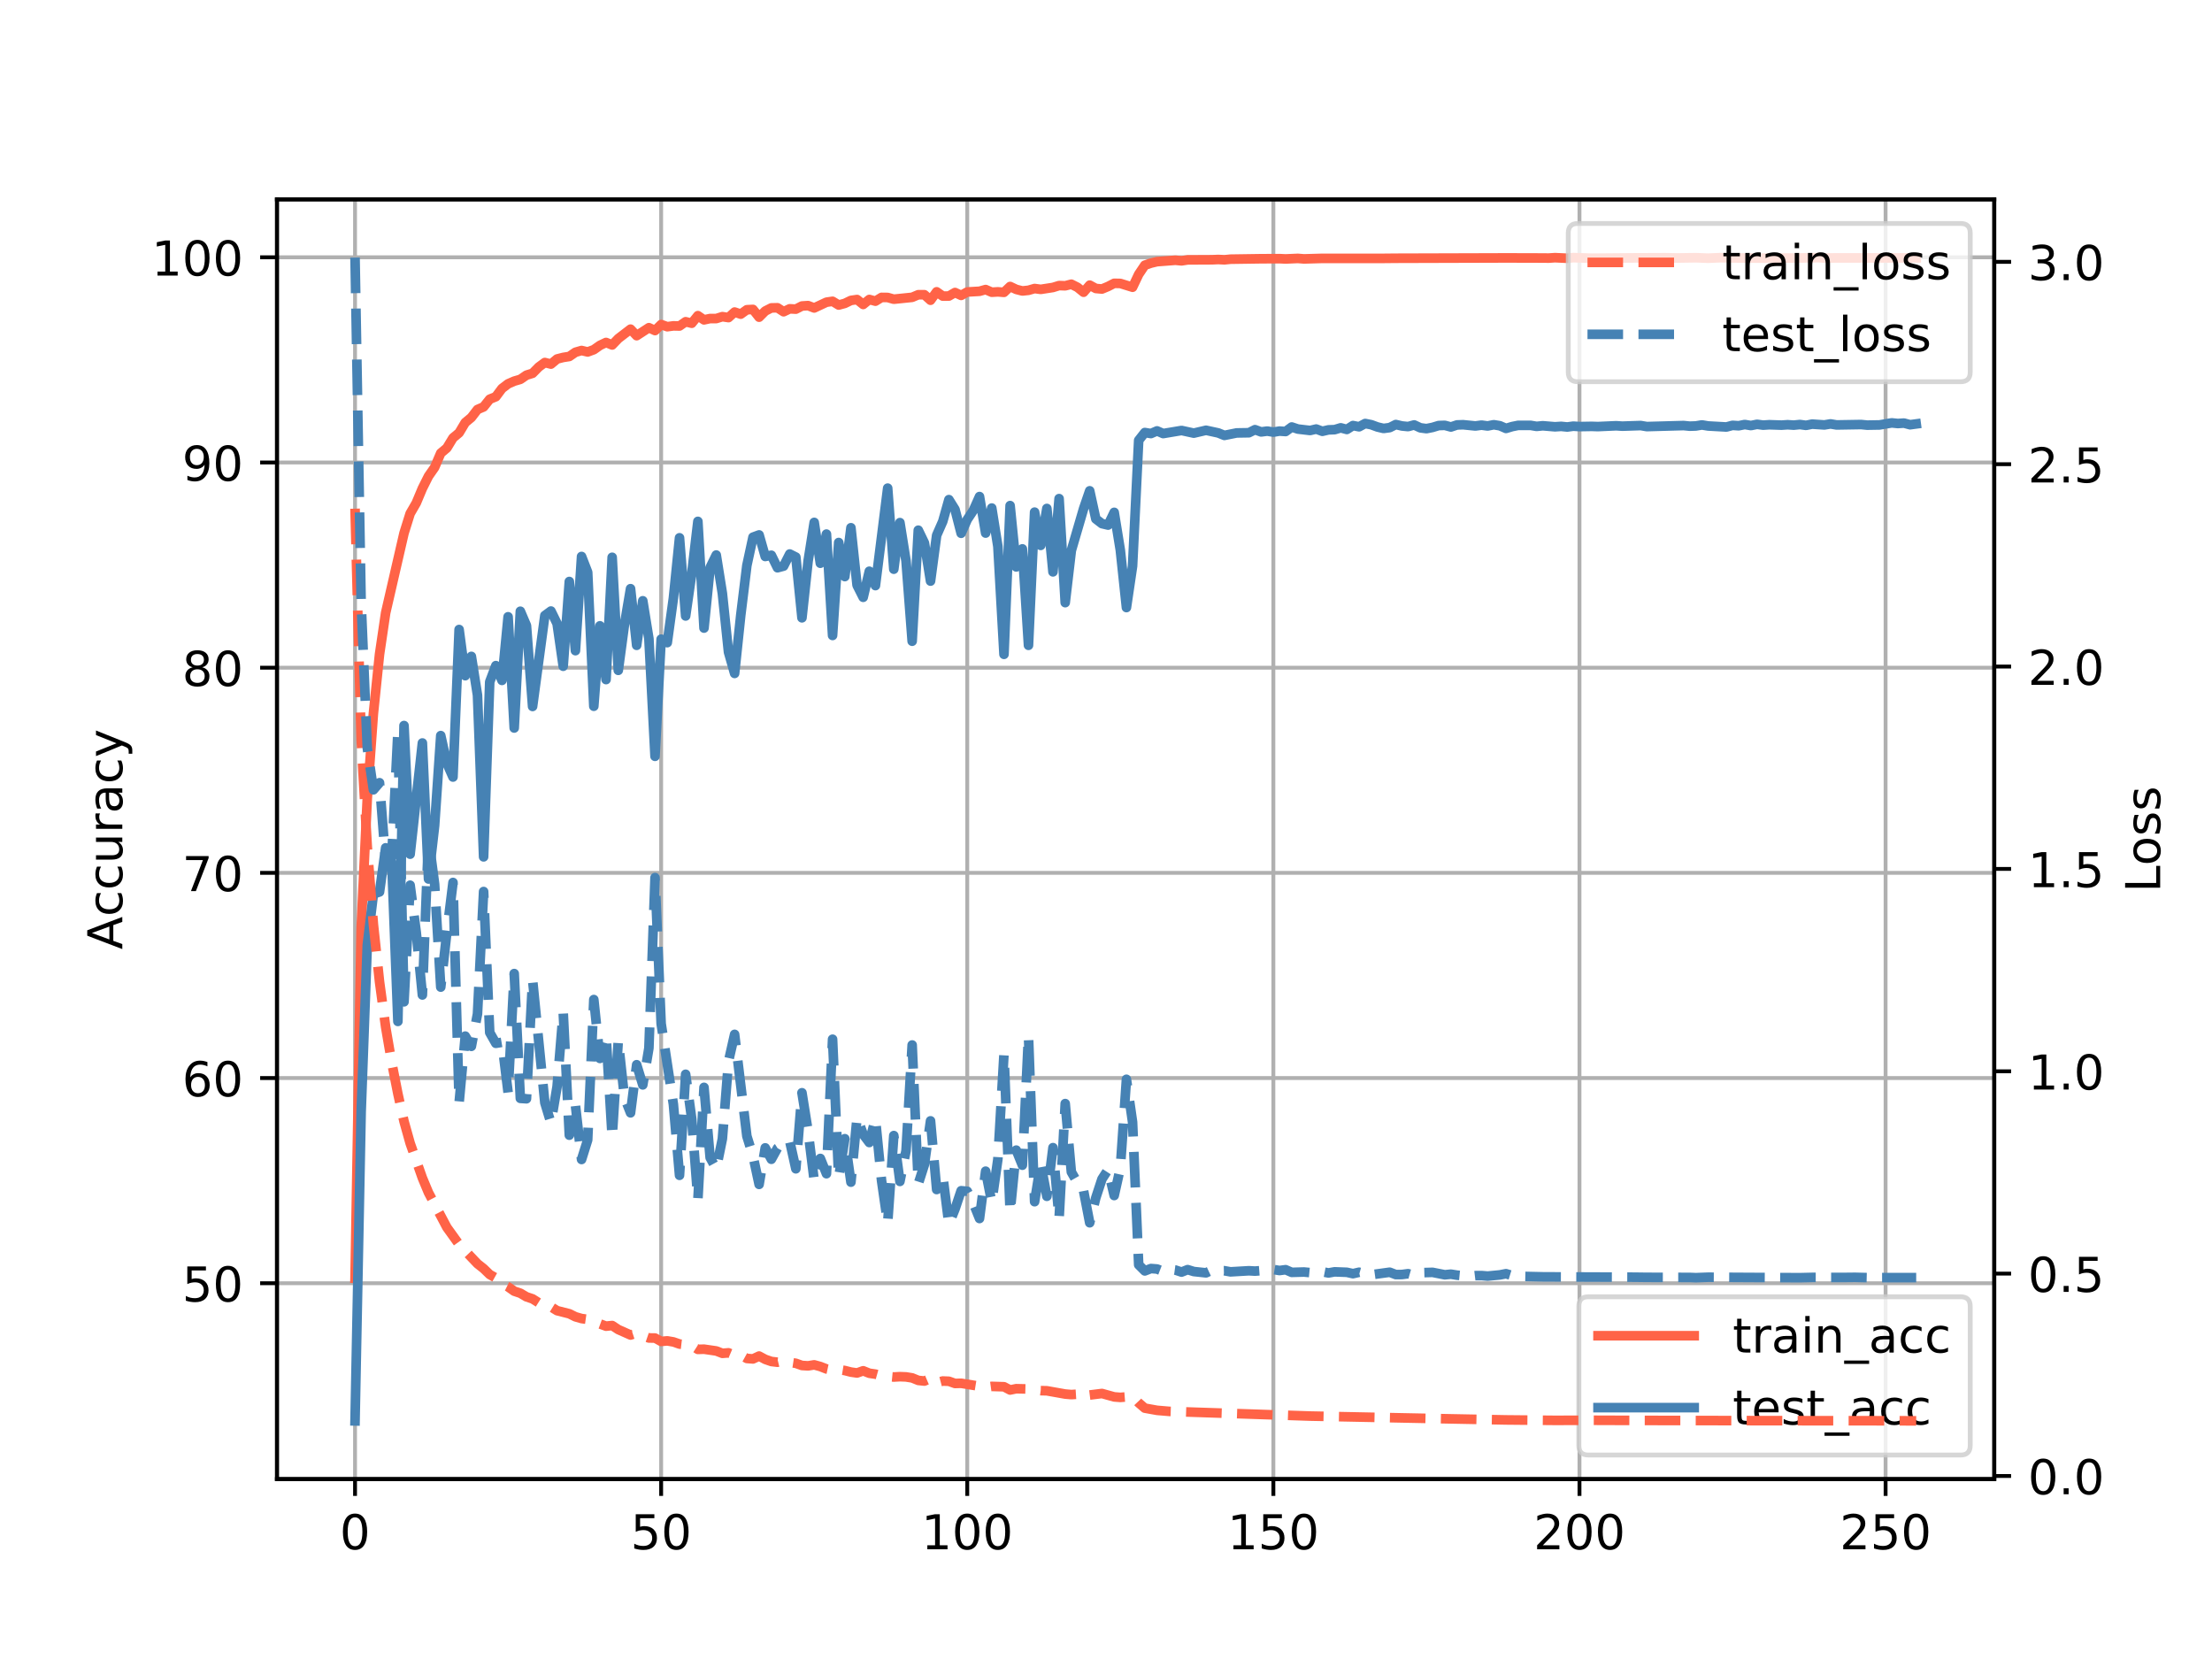 <?xml version="1.0" encoding="utf-8" standalone="no"?>
<!DOCTYPE svg PUBLIC "-//W3C//DTD SVG 1.1//EN"
  "http://www.w3.org/Graphics/SVG/1.1/DTD/svg11.dtd">
<!-- Created with matplotlib (http://matplotlib.org/) -->
<svg height="345pt" version="1.1" viewBox="0 0 460 345" width="460pt" xmlns="http://www.w3.org/2000/svg" xmlns:xlink="http://www.w3.org/1999/xlink">
 <defs>
  <style type="text/css">
*{stroke-linecap:butt;stroke-linejoin:round;}
  </style>
 </defs>
 <g id="figure_1">
  <g id="patch_1">
   <path d="M 0 345.6 
L 460.8 345.6 
L 460.8 0 
L 0 0 
z
" style="fill:#ffffff;"/>
  </g>
  <g id="axes_1">
   <g id="patch_2">
    <path d="M 57.6 307.584 
L 414.72 307.584 
L 414.72 41.472 
L 57.6 41.472 
z
" style="fill:#ffffff;"/>
   </g>
   <g id="matplotlib.axis_1">
    <g id="xtick_1">
     <g id="line2d_1">
      <path clip-path="url(#p28c6ca569f)" d="M 73.833 307.584 
L 73.833 41.472 
" style="fill:none;stroke:#b0b0b0;stroke-linecap:square;stroke-width:0.8;"/>
     </g>
     <g id="line2d_2">
      <defs>
       <path d="M 0 0 
L 0 3.5 
" id="mf4ae602652" style="stroke:#000000;stroke-width:0.8;"/>
      </defs>
      <g>
       <use style="stroke:#000000;stroke-width:0.8;" x="73.833" xlink:href="#mf4ae602652" y="307.584"/>
      </g>
     </g>
     <g id="text_1">
      <!-- 0 -->
      <defs>
       <path d="M 31.781 66.406 
Q 24.172 66.406 20.328 58.906 
Q 16.5 51.422 16.5 36.375 
Q 16.5 21.391 20.328 13.891 
Q 24.172 6.391 31.781 6.391 
Q 39.453 6.391 43.281 13.891 
Q 47.125 21.391 47.125 36.375 
Q 47.125 51.422 43.281 58.906 
Q 39.453 66.406 31.781 66.406 
z
M 31.781 74.219 
Q 44.047 74.219 50.516 64.516 
Q 56.984 54.828 56.984 36.375 
Q 56.984 17.969 50.516 8.266 
Q 44.047 -1.422 31.781 -1.422 
Q 19.531 -1.422 13.062 8.266 
Q 6.594 17.969 6.594 36.375 
Q 6.594 54.828 13.062 64.516 
Q 19.531 74.219 31.781 74.219 
z
" id="DejaVuSans-30"/>
      </defs>
      <g transform="translate(70.651 322.182)scale(0.1 -0.1)">
       <use xlink:href="#DejaVuSans-30"/>
      </g>
     </g>
    </g>
    <g id="xtick_2">
     <g id="line2d_3">
      <path clip-path="url(#p28c6ca569f)" d="M 137.49 307.584 
L 137.49 41.472 
" style="fill:none;stroke:#b0b0b0;stroke-linecap:square;stroke-width:0.8;"/>
     </g>
     <g id="line2d_4">
      <g>
       <use style="stroke:#000000;stroke-width:0.8;" x="137.49" xlink:href="#mf4ae602652" y="307.584"/>
      </g>
     </g>
     <g id="text_2">
      <!-- 50 -->
      <defs>
       <path d="M 10.797 72.906 
L 49.516 72.906 
L 49.516 64.594 
L 19.828 64.594 
L 19.828 46.734 
Q 21.969 47.469 24.109 47.828 
Q 26.266 48.188 28.422 48.188 
Q 40.625 48.188 47.75 41.5 
Q 54.891 34.812 54.891 23.391 
Q 54.891 11.625 47.562 5.094 
Q 40.234 -1.422 26.906 -1.422 
Q 22.312 -1.422 17.547 -0.641 
Q 12.797 0.141 7.719 1.703 
L 7.719 11.625 
Q 12.109 9.234 16.797 8.062 
Q 21.484 6.891 26.703 6.891 
Q 35.156 6.891 40.078 11.328 
Q 45.016 15.766 45.016 23.391 
Q 45.016 31 40.078 35.438 
Q 35.156 39.891 26.703 39.891 
Q 22.75 39.891 18.812 39.016 
Q 14.891 38.141 10.797 36.281 
z
" id="DejaVuSans-35"/>
      </defs>
      <g transform="translate(131.128 322.182)scale(0.1 -0.1)">
       <use xlink:href="#DejaVuSans-35"/>
       <use x="63.623" xlink:href="#DejaVuSans-30"/>
      </g>
     </g>
    </g>
    <g id="xtick_3">
     <g id="line2d_5">
      <path clip-path="url(#p28c6ca569f)" d="M 201.148 307.584 
L 201.148 41.472 
" style="fill:none;stroke:#b0b0b0;stroke-linecap:square;stroke-width:0.8;"/>
     </g>
     <g id="line2d_6">
      <g>
       <use style="stroke:#000000;stroke-width:0.8;" x="201.148" xlink:href="#mf4ae602652" y="307.584"/>
      </g>
     </g>
     <g id="text_3">
      <!-- 100 -->
      <defs>
       <path d="M 12.406 8.297 
L 28.516 8.297 
L 28.516 63.922 
L 10.984 60.406 
L 10.984 69.391 
L 28.422 72.906 
L 38.281 72.906 
L 38.281 8.297 
L 54.391 8.297 
L 54.391 0 
L 12.406 0 
z
" id="DejaVuSans-31"/>
      </defs>
      <g transform="translate(191.604 322.182)scale(0.1 -0.1)">
       <use xlink:href="#DejaVuSans-31"/>
       <use x="63.623" xlink:href="#DejaVuSans-30"/>
       <use x="127.246" xlink:href="#DejaVuSans-30"/>
      </g>
     </g>
    </g>
    <g id="xtick_4">
     <g id="line2d_7">
      <path clip-path="url(#p28c6ca569f)" d="M 264.806 307.584 
L 264.806 41.472 
" style="fill:none;stroke:#b0b0b0;stroke-linecap:square;stroke-width:0.8;"/>
     </g>
     <g id="line2d_8">
      <g>
       <use style="stroke:#000000;stroke-width:0.8;" x="264.806" xlink:href="#mf4ae602652" y="307.584"/>
      </g>
     </g>
     <g id="text_4">
      <!-- 150 -->
      <g transform="translate(255.262 322.182)scale(0.1 -0.1)">
       <use xlink:href="#DejaVuSans-31"/>
       <use x="63.623" xlink:href="#DejaVuSans-35"/>
       <use x="127.246" xlink:href="#DejaVuSans-30"/>
      </g>
     </g>
    </g>
    <g id="xtick_5">
     <g id="line2d_9">
      <path clip-path="url(#p28c6ca569f)" d="M 328.464 307.584 
L 328.464 41.472 
" style="fill:none;stroke:#b0b0b0;stroke-linecap:square;stroke-width:0.8;"/>
     </g>
     <g id="line2d_10">
      <g>
       <use style="stroke:#000000;stroke-width:0.8;" x="328.464" xlink:href="#mf4ae602652" y="307.584"/>
      </g>
     </g>
     <g id="text_5">
      <!-- 200 -->
      <defs>
       <path d="M 19.188 8.297 
L 53.609 8.297 
L 53.609 0 
L 7.328 0 
L 7.328 8.297 
Q 12.938 14.109 22.625 23.891 
Q 32.328 33.688 34.812 36.531 
Q 39.547 41.844 41.422 45.531 
Q 43.312 49.219 43.312 52.781 
Q 43.312 58.594 39.234 62.25 
Q 35.156 65.922 28.609 65.922 
Q 23.969 65.922 18.812 64.312 
Q 13.672 62.703 7.812 59.422 
L 7.812 69.391 
Q 13.766 71.781 18.938 73 
Q 24.125 74.219 28.422 74.219 
Q 39.75 74.219 46.484 68.547 
Q 53.219 62.891 53.219 53.422 
Q 53.219 48.922 51.531 44.891 
Q 49.859 40.875 45.406 35.406 
Q 44.188 33.984 37.641 27.219 
Q 31.109 20.453 19.188 8.297 
z
" id="DejaVuSans-32"/>
      </defs>
      <g transform="translate(318.92 322.182)scale(0.1 -0.1)">
       <use xlink:href="#DejaVuSans-32"/>
       <use x="63.623" xlink:href="#DejaVuSans-30"/>
       <use x="127.246" xlink:href="#DejaVuSans-30"/>
      </g>
     </g>
    </g>
    <g id="xtick_6">
     <g id="line2d_11">
      <path clip-path="url(#p28c6ca569f)" d="M 392.121 307.584 
L 392.121 41.472 
" style="fill:none;stroke:#b0b0b0;stroke-linecap:square;stroke-width:0.8;"/>
     </g>
     <g id="line2d_12">
      <g>
       <use style="stroke:#000000;stroke-width:0.8;" x="392.121" xlink:href="#mf4ae602652" y="307.584"/>
      </g>
     </g>
     <g id="text_6">
      <!-- 250 -->
      <g transform="translate(382.578 322.182)scale(0.1 -0.1)">
       <use xlink:href="#DejaVuSans-32"/>
       <use x="63.623" xlink:href="#DejaVuSans-35"/>
       <use x="127.246" xlink:href="#DejaVuSans-30"/>
      </g>
     </g>
    </g>
   </g>
   <g id="matplotlib.axis_2">
    <g id="ytick_1">
     <g id="line2d_13">
      <path clip-path="url(#p28c6ca569f)" d="M 57.6 266.857 
L 414.72 266.857 
" style="fill:none;stroke:#b0b0b0;stroke-linecap:square;stroke-width:0.8;"/>
     </g>
     <g id="line2d_14">
      <defs>
       <path d="M 0 0 
L -3.5 0 
" id="mcd2849da65" style="stroke:#000000;stroke-width:0.8;"/>
      </defs>
      <g>
       <use style="stroke:#000000;stroke-width:0.8;" x="57.6" xlink:href="#mcd2849da65" y="266.857"/>
      </g>
     </g>
     <g id="text_7">
      <!-- 50 -->
      <g transform="translate(37.875 270.656)scale(0.1 -0.1)">
       <use xlink:href="#DejaVuSans-35"/>
       <use x="63.623" xlink:href="#DejaVuSans-30"/>
      </g>
     </g>
    </g>
    <g id="ytick_2">
     <g id="line2d_15">
      <path clip-path="url(#p28c6ca569f)" d="M 57.6 224.187 
L 414.72 224.187 
" style="fill:none;stroke:#b0b0b0;stroke-linecap:square;stroke-width:0.8;"/>
     </g>
     <g id="line2d_16">
      <g>
       <use style="stroke:#000000;stroke-width:0.8;" x="57.6" xlink:href="#mcd2849da65" y="224.187"/>
      </g>
     </g>
     <g id="text_8">
      <!-- 60 -->
      <defs>
       <path d="M 33.016 40.375 
Q 26.375 40.375 22.484 35.828 
Q 18.609 31.297 18.609 23.391 
Q 18.609 15.531 22.484 10.953 
Q 26.375 6.391 33.016 6.391 
Q 39.656 6.391 43.531 10.953 
Q 47.406 15.531 47.406 23.391 
Q 47.406 31.297 43.531 35.828 
Q 39.656 40.375 33.016 40.375 
z
M 52.594 71.297 
L 52.594 62.312 
Q 48.875 64.062 45.094 64.984 
Q 41.312 65.922 37.594 65.922 
Q 27.828 65.922 22.672 59.328 
Q 17.531 52.734 16.797 39.406 
Q 19.672 43.656 24.016 45.922 
Q 28.375 48.188 33.594 48.188 
Q 44.578 48.188 50.953 41.516 
Q 57.328 34.859 57.328 23.391 
Q 57.328 12.156 50.688 5.359 
Q 44.047 -1.422 33.016 -1.422 
Q 20.359 -1.422 13.672 8.266 
Q 6.984 17.969 6.984 36.375 
Q 6.984 53.656 15.188 63.938 
Q 23.391 74.219 37.203 74.219 
Q 40.922 74.219 44.703 73.484 
Q 48.484 72.75 52.594 71.297 
z
" id="DejaVuSans-36"/>
      </defs>
      <g transform="translate(37.875 227.986)scale(0.1 -0.1)">
       <use xlink:href="#DejaVuSans-36"/>
       <use x="63.623" xlink:href="#DejaVuSans-30"/>
      </g>
     </g>
    </g>
    <g id="ytick_3">
     <g id="line2d_17">
      <path clip-path="url(#p28c6ca569f)" d="M 57.6 181.517 
L 414.72 181.517 
" style="fill:none;stroke:#b0b0b0;stroke-linecap:square;stroke-width:0.8;"/>
     </g>
     <g id="line2d_18">
      <g>
       <use style="stroke:#000000;stroke-width:0.8;" x="57.6" xlink:href="#mcd2849da65" y="181.517"/>
      </g>
     </g>
     <g id="text_9">
      <!-- 70 -->
      <defs>
       <path d="M 8.203 72.906 
L 55.078 72.906 
L 55.078 68.703 
L 28.609 0 
L 18.312 0 
L 43.219 64.594 
L 8.203 64.594 
z
" id="DejaVuSans-37"/>
      </defs>
      <g transform="translate(37.875 185.316)scale(0.1 -0.1)">
       <use xlink:href="#DejaVuSans-37"/>
       <use x="63.623" xlink:href="#DejaVuSans-30"/>
      </g>
     </g>
    </g>
    <g id="ytick_4">
     <g id="line2d_19">
      <path clip-path="url(#p28c6ca569f)" d="M 57.6 138.848 
L 414.72 138.848 
" style="fill:none;stroke:#b0b0b0;stroke-linecap:square;stroke-width:0.8;"/>
     </g>
     <g id="line2d_20">
      <g>
       <use style="stroke:#000000;stroke-width:0.8;" x="57.6" xlink:href="#mcd2849da65" y="138.848"/>
      </g>
     </g>
     <g id="text_10">
      <!-- 80 -->
      <defs>
       <path d="M 31.781 34.625 
Q 24.75 34.625 20.719 30.859 
Q 16.703 27.094 16.703 20.516 
Q 16.703 13.922 20.719 10.156 
Q 24.75 6.391 31.781 6.391 
Q 38.812 6.391 42.859 10.172 
Q 46.922 13.969 46.922 20.516 
Q 46.922 27.094 42.891 30.859 
Q 38.875 34.625 31.781 34.625 
z
M 21.922 38.812 
Q 15.578 40.375 12.031 44.719 
Q 8.5 49.078 8.5 55.328 
Q 8.5 64.062 14.719 69.141 
Q 20.953 74.219 31.781 74.219 
Q 42.672 74.219 48.875 69.141 
Q 55.078 64.062 55.078 55.328 
Q 55.078 49.078 51.531 44.719 
Q 48 40.375 41.703 38.812 
Q 48.828 37.156 52.797 32.312 
Q 56.781 27.484 56.781 20.516 
Q 56.781 9.906 50.312 4.234 
Q 43.844 -1.422 31.781 -1.422 
Q 19.734 -1.422 13.25 4.234 
Q 6.781 9.906 6.781 20.516 
Q 6.781 27.484 10.781 32.312 
Q 14.797 37.156 21.922 38.812 
z
M 18.312 54.391 
Q 18.312 48.734 21.844 45.562 
Q 25.391 42.391 31.781 42.391 
Q 38.141 42.391 41.719 45.562 
Q 45.312 48.734 45.312 54.391 
Q 45.312 60.062 41.719 63.234 
Q 38.141 66.406 31.781 66.406 
Q 25.391 66.406 21.844 63.234 
Q 18.312 60.062 18.312 54.391 
z
" id="DejaVuSans-38"/>
      </defs>
      <g transform="translate(37.875 142.647)scale(0.1 -0.1)">
       <use xlink:href="#DejaVuSans-38"/>
       <use x="63.623" xlink:href="#DejaVuSans-30"/>
      </g>
     </g>
    </g>
    <g id="ytick_5">
     <g id="line2d_21">
      <path clip-path="url(#p28c6ca569f)" d="M 57.6 96.178 
L 414.72 96.178 
" style="fill:none;stroke:#b0b0b0;stroke-linecap:square;stroke-width:0.8;"/>
     </g>
     <g id="line2d_22">
      <g>
       <use style="stroke:#000000;stroke-width:0.8;" x="57.6" xlink:href="#mcd2849da65" y="96.178"/>
      </g>
     </g>
     <g id="text_11">
      <!-- 90 -->
      <defs>
       <path d="M 10.984 1.516 
L 10.984 10.5 
Q 14.703 8.734 18.5 7.812 
Q 22.312 6.891 25.984 6.891 
Q 35.75 6.891 40.891 13.453 
Q 46.047 20.016 46.781 33.406 
Q 43.953 29.203 39.594 26.953 
Q 35.25 24.703 29.984 24.703 
Q 19.047 24.703 12.672 31.312 
Q 6.297 37.938 6.297 49.422 
Q 6.297 60.641 12.938 67.422 
Q 19.578 74.219 30.609 74.219 
Q 43.266 74.219 49.922 64.516 
Q 56.594 54.828 56.594 36.375 
Q 56.594 19.141 48.406 8.859 
Q 40.234 -1.422 26.422 -1.422 
Q 22.703 -1.422 18.891 -0.688 
Q 15.094 0.047 10.984 1.516 
z
M 30.609 32.422 
Q 37.25 32.422 41.125 36.953 
Q 45.016 41.5 45.016 49.422 
Q 45.016 57.281 41.125 61.844 
Q 37.25 66.406 30.609 66.406 
Q 23.969 66.406 20.094 61.844 
Q 16.219 57.281 16.219 49.422 
Q 16.219 41.5 20.094 36.953 
Q 23.969 32.422 30.609 32.422 
z
" id="DejaVuSans-39"/>
      </defs>
      <g transform="translate(37.875 99.977)scale(0.1 -0.1)">
       <use xlink:href="#DejaVuSans-39"/>
       <use x="63.623" xlink:href="#DejaVuSans-30"/>
      </g>
     </g>
    </g>
    <g id="ytick_6">
     <g id="line2d_23">
      <path clip-path="url(#p28c6ca569f)" d="M 57.6 53.508 
L 414.72 53.508 
" style="fill:none;stroke:#b0b0b0;stroke-linecap:square;stroke-width:0.8;"/>
     </g>
     <g id="line2d_24">
      <g>
       <use style="stroke:#000000;stroke-width:0.8;" x="57.6" xlink:href="#mcd2849da65" y="53.508"/>
      </g>
     </g>
     <g id="text_12">
      <!-- 100 -->
      <g transform="translate(31.512 57.307)scale(0.1 -0.1)">
       <use xlink:href="#DejaVuSans-31"/>
       <use x="63.623" xlink:href="#DejaVuSans-30"/>
       <use x="127.246" xlink:href="#DejaVuSans-30"/>
      </g>
     </g>
    </g>
    <g id="text_13">
     <!-- Accuracy -->
     <defs>
      <path d="M 34.188 63.188 
L 20.797 26.906 
L 47.609 26.906 
z
M 28.609 72.906 
L 39.797 72.906 
L 67.578 0 
L 57.328 0 
L 50.688 18.703 
L 17.828 18.703 
L 11.188 0 
L 0.781 0 
z
" id="DejaVuSans-41"/>
      <path d="M 48.781 52.594 
L 48.781 44.188 
Q 44.969 46.297 41.141 47.344 
Q 37.312 48.391 33.406 48.391 
Q 24.656 48.391 19.812 42.844 
Q 14.984 37.312 14.984 27.297 
Q 14.984 17.281 19.812 11.734 
Q 24.656 6.203 33.406 6.203 
Q 37.312 6.203 41.141 7.25 
Q 44.969 8.297 48.781 10.406 
L 48.781 2.094 
Q 45.016 0.344 40.984 -0.531 
Q 36.969 -1.422 32.422 -1.422 
Q 20.062 -1.422 12.781 6.344 
Q 5.516 14.109 5.516 27.297 
Q 5.516 40.672 12.859 48.328 
Q 20.219 56 33.016 56 
Q 37.156 56 41.109 55.141 
Q 45.062 54.297 48.781 52.594 
z
" id="DejaVuSans-63"/>
      <path d="M 8.5 21.578 
L 8.5 54.688 
L 17.484 54.688 
L 17.484 21.922 
Q 17.484 14.156 20.5 10.266 
Q 23.531 6.391 29.594 6.391 
Q 36.859 6.391 41.078 11.031 
Q 45.312 15.672 45.312 23.688 
L 45.312 54.688 
L 54.297 54.688 
L 54.297 0 
L 45.312 0 
L 45.312 8.406 
Q 42.047 3.422 37.719 1 
Q 33.406 -1.422 27.688 -1.422 
Q 18.266 -1.422 13.375 4.438 
Q 8.5 10.297 8.5 21.578 
z
M 31.109 56 
z
" id="DejaVuSans-75"/>
      <path d="M 41.109 46.297 
Q 39.594 47.172 37.812 47.578 
Q 36.031 48 33.891 48 
Q 26.266 48 22.188 43.047 
Q 18.109 38.094 18.109 28.812 
L 18.109 0 
L 9.078 0 
L 9.078 54.688 
L 18.109 54.688 
L 18.109 46.188 
Q 20.953 51.172 25.484 53.578 
Q 30.031 56 36.531 56 
Q 37.453 56 38.578 55.875 
Q 39.703 55.766 41.062 55.516 
z
" id="DejaVuSans-72"/>
      <path d="M 34.281 27.484 
Q 23.391 27.484 19.188 25 
Q 14.984 22.516 14.984 16.5 
Q 14.984 11.719 18.141 8.906 
Q 21.297 6.109 26.703 6.109 
Q 34.188 6.109 38.703 11.406 
Q 43.219 16.703 43.219 25.484 
L 43.219 27.484 
z
M 52.203 31.203 
L 52.203 0 
L 43.219 0 
L 43.219 8.297 
Q 40.141 3.328 35.547 0.953 
Q 30.953 -1.422 24.312 -1.422 
Q 15.922 -1.422 10.953 3.297 
Q 6 8.016 6 15.922 
Q 6 25.141 12.172 29.828 
Q 18.359 34.516 30.609 34.516 
L 43.219 34.516 
L 43.219 35.406 
Q 43.219 41.609 39.141 45 
Q 35.062 48.391 27.688 48.391 
Q 23 48.391 18.547 47.266 
Q 14.109 46.141 10.016 43.891 
L 10.016 52.203 
Q 14.938 54.109 19.578 55.047 
Q 24.219 56 28.609 56 
Q 40.484 56 46.344 49.844 
Q 52.203 43.703 52.203 31.203 
z
" id="DejaVuSans-61"/>
      <path d="M 32.172 -5.078 
Q 28.375 -14.844 24.75 -17.812 
Q 21.141 -20.797 15.094 -20.797 
L 7.906 -20.797 
L 7.906 -13.281 
L 13.188 -13.281 
Q 16.891 -13.281 18.938 -11.516 
Q 21 -9.766 23.484 -3.219 
L 25.094 0.875 
L 2.984 54.688 
L 12.5 54.688 
L 29.594 11.922 
L 46.688 54.688 
L 56.203 54.688 
z
" id="DejaVuSans-79"/>
     </defs>
     <g transform="translate(25.433 197.443)rotate(-90)scale(0.1 -0.1)">
      <use xlink:href="#DejaVuSans-41"/>
      <use x="68.393" xlink:href="#DejaVuSans-63"/>
      <use x="123.373" xlink:href="#DejaVuSans-63"/>
      <use x="178.354" xlink:href="#DejaVuSans-75"/>
      <use x="241.732" xlink:href="#DejaVuSans-72"/>
      <use x="282.846" xlink:href="#DejaVuSans-61"/>
      <use x="344.125" xlink:href="#DejaVuSans-63"/>
      <use x="399.105" xlink:href="#DejaVuSans-79"/>
     </g>
    </g>
   </g>
   <g id="line2d_25">
    <path clip-path="url(#p28c6ca569f)" d="M 73.833 265.82 
L 75.106 192.999 
L 76.379 165.991 
L 77.652 148.37 
L 78.925 136.068 
L 80.199 127.449 
L 82.745 116.392 
L 84.018 110.872 
L 85.291 106.801 
L 86.564 104.6 
L 87.837 101.563 
L 89.111 99.021 
L 90.384 97.195 
L 91.657 94.232 
L 92.93 93.165 
L 94.203 91.068 
L 95.476 90.009 
L 96.75 87.872 
L 98.023 86.814 
L 99.296 85.162 
L 100.569 84.614 
L 101.842 83.018 
L 103.115 82.497 
L 104.388 80.792 
L 105.662 79.82 
L 106.935 79.262 
L 108.208 78.89 
L 109.481 78.018 
L 110.754 77.625 
L 112.027 76.329 
L 113.301 75.389 
L 114.574 75.716 
L 115.847 74.655 
L 117.12 74.33 
L 118.393 74.131 
L 119.666 73.254 
L 120.939 72.889 
L 122.213 73.189 
L 123.486 72.72 
L 124.759 71.825 
L 126.032 71.218 
L 127.305 71.738 
L 128.578 70.407 
L 131.125 68.45 
L 132.398 69.805 
L 134.944 68.146 
L 136.217 68.739 
L 137.49 67.488 
L 138.764 67.94 
L 140.037 67.767 
L 141.31 67.793 
L 142.583 66.908 
L 143.856 67.221 
L 145.129 65.644 
L 146.403 66.516 
L 147.676 66.241 
L 148.949 66.247 
L 150.222 65.849 
L 151.495 66.045 
L 152.768 64.892 
L 154.041 65.329 
L 155.315 64.413 
L 156.588 64.348 
L 157.861 65.96 
L 159.134 64.679 
L 160.407 64.032 
L 161.68 64.004 
L 162.954 64.827 
L 164.227 64.22 
L 165.5 64.288 
L 166.773 63.637 
L 168.046 63.554 
L 169.319 64.041 
L 171.866 62.845 
L 173.139 62.657 
L 174.412 63.434 
L 175.685 63.092 
L 176.958 62.476 
L 178.231 62.29 
L 179.505 63.313 
L 180.778 62.28 
L 182.051 62.63 
L 183.324 61.847 
L 184.597 61.863 
L 185.87 62.222 
L 189.69 61.828 
L 190.963 61.292 
L 192.236 61.292 
L 193.509 62.435 
L 194.782 60.683 
L 196.056 61.574 
L 197.329 61.564 
L 198.602 60.83 
L 199.875 61.427 
L 201.148 60.719 
L 203.695 60.573 
L 204.968 60.214 
L 206.241 60.771 
L 207.514 60.693 
L 208.787 60.795 
L 210.06 59.577 
L 211.333 60.181 
L 212.607 60.506 
L 213.88 60.369 
L 215.153 60.002 
L 216.426 60.175 
L 218.972 59.78 
L 220.246 59.387 
L 221.519 59.431 
L 222.792 59.106 
L 224.065 59.745 
L 225.338 60.771 
L 226.611 59.295 
L 227.884 59.987 
L 229.158 60.103 
L 230.431 59.575 
L 231.704 58.918 
L 232.977 58.944 
L 235.523 59.732 
L 236.797 57.053 
L 238.07 55.154 
L 239.343 54.719 
L 240.616 54.413 
L 244.436 54.122 
L 245.709 54.242 
L 246.982 54.046 
L 252.074 54.02 
L 253.348 53.961 
L 254.621 54.029 
L 255.894 53.901 
L 262.26 53.807 
L 266.079 53.789 
L 267.352 53.85 
L 269.899 53.738 
L 271.172 53.841 
L 274.991 53.73 
L 287.723 53.73 
L 290.269 53.705 
L 310.64 53.645 
L 313.186 53.636 
L 319.552 53.653 
L 322.098 53.67 
L 323.371 53.585 
L 325.917 53.705 
L 327.191 53.576 
L 331.01 53.704 
L 339.922 53.628 
L 342.468 53.619 
L 346.288 53.602 
L 348.834 53.653 
L 352.654 53.594 
L 355.2 53.696 
L 357.746 53.585 
L 360.293 53.636 
L 367.932 53.687 
L 373.024 53.653 
L 376.844 53.61 
L 378.117 53.568 
L 379.39 53.662 
L 381.936 53.636 
L 389.575 53.636 
L 398.487 53.628 
L 398.487 53.628 
" style="fill:none;stroke:#ff6347;stroke-linecap:square;stroke-width:2;"/>
   </g>
   <g id="line2d_26">
    <path clip-path="url(#p28c6ca569f)" d="M 73.833 295.488 
L 75.106 231.185 
L 76.379 196.537 
L 77.652 185.912 
L 78.925 185.486 
L 80.199 176.312 
L 81.472 179.341 
L 82.745 212.41 
L 84.018 150.88 
L 85.291 177.634 
L 87.837 154.507 
L 89.111 182.797 
L 90.384 171.703 
L 91.657 152.971 
L 92.93 158.732 
L 94.203 161.59 
L 95.476 130.911 
L 96.75 140.512 
L 98.023 136.501 
L 99.296 144.565 
L 100.569 178.189 
L 101.842 141.792 
L 103.115 138.421 
L 104.388 141.493 
L 105.662 128.265 
L 106.935 151.392 
L 108.208 127.113 
L 109.481 130.1 
L 110.754 146.912 
L 113.301 128.009 
L 114.574 127.071 
L 115.847 129.674 
L 117.12 138.549 
L 118.393 120.926 
L 119.666 135.306 
L 120.939 115.721 
L 122.213 119.006 
L 123.486 146.869 
L 124.759 130.143 
L 126.032 141.322 
L 127.305 115.891 
L 128.578 139.402 
L 129.852 129.93 
L 131.125 122.42 
L 132.398 134.197 
L 133.671 124.937 
L 134.944 132.831 
L 136.217 157.281 
L 137.49 132.916 
L 138.764 133.642 
L 140.037 124.383 
L 141.31 111.838 
L 142.583 128.095 
L 143.856 119.262 
L 145.129 108.424 
L 146.403 130.612 
L 147.676 118.025 
L 148.949 115.422 
L 150.222 123.401 
L 151.495 135.605 
L 152.768 140.042 
L 154.041 127.967 
L 155.315 117.598 
L 156.588 111.71 
L 157.861 111.24 
L 159.134 115.721 
L 160.407 115.465 
L 161.68 118.067 
L 162.954 117.726 
L 164.227 115.209 
L 165.5 115.849 
L 166.773 128.479 
L 168.046 116.702 
L 169.319 108.637 
L 170.593 117.129 
L 171.866 111.07 
L 173.139 132.148 
L 174.412 112.819 
L 175.685 119.902 
L 176.958 109.747 
L 178.231 121.694 
L 179.505 124.212 
L 180.778 118.793 
L 182.051 121.78 
L 184.597 101.512 
L 185.87 118.366 
L 187.144 108.68 
L 188.417 116.659 
L 189.69 133.343 
L 190.963 110.259 
L 192.236 112.904 
L 193.509 120.841 
L 194.782 111.326 
L 196.056 108.424 
L 197.329 103.901 
L 198.602 105.949 
L 199.875 110.899 
L 201.148 108.04 
L 202.421 106.12 
L 203.695 103.261 
L 204.968 110.856 
L 206.241 105.651 
L 207.514 113.63 
L 208.787 136.074 
L 210.06 105.138 
L 211.333 117.897 
L 212.607 114.142 
L 213.88 134.197 
L 215.153 106.504 
L 216.426 113.416 
L 217.699 105.736 
L 218.972 118.921 
L 220.246 103.688 
L 221.519 125.321 
L 222.792 114.483 
L 225.338 105.779 
L 226.611 102.066 
L 227.884 107.912 
L 229.158 108.893 
L 230.431 109.192 
L 231.704 106.547 
L 232.977 114.398 
L 234.25 126.345 
L 235.523 117.726 
L 236.797 91.57 
L 238.07 89.948 
L 239.343 90.161 
L 240.616 89.607 
L 241.889 90.161 
L 245.709 89.521 
L 248.255 90.076 
L 250.801 89.479 
L 253.348 90.033 
L 254.621 90.545 
L 257.167 90.033 
L 259.713 89.991 
L 260.987 89.351 
L 262.26 89.82 
L 263.533 89.649 
L 264.806 89.863 
L 266.079 89.649 
L 267.352 89.735 
L 268.625 88.796 
L 269.899 89.223 
L 272.445 89.521 
L 273.718 89.223 
L 274.991 89.692 
L 276.264 89.393 
L 277.538 89.351 
L 278.811 88.967 
L 280.084 89.308 
L 281.357 88.497 
L 282.63 88.753 
L 283.903 88.071 
L 285.176 88.327 
L 286.45 88.796 
L 287.723 89.095 
L 288.996 88.924 
L 290.269 88.284 
L 291.542 88.583 
L 292.815 88.711 
L 294.089 88.369 
L 295.362 88.967 
L 296.635 89.137 
L 297.908 88.881 
L 299.181 88.497 
L 300.454 88.455 
L 301.727 88.796 
L 303.001 88.369 
L 304.274 88.327 
L 306.82 88.583 
L 308.093 88.412 
L 309.366 88.583 
L 310.64 88.327 
L 311.913 88.54 
L 313.186 89.095 
L 314.459 88.711 
L 315.732 88.455 
L 318.279 88.455 
L 319.552 88.668 
L 320.825 88.54 
L 323.371 88.753 
L 324.644 88.668 
L 325.917 88.796 
L 327.191 88.625 
L 328.464 88.711 
L 331.01 88.668 
L 332.283 88.711 
L 336.103 88.54 
L 337.376 88.625 
L 341.195 88.497 
L 342.468 88.711 
L 350.107 88.497 
L 351.381 88.625 
L 352.654 88.583 
L 353.927 88.369 
L 355.2 88.583 
L 359.019 88.796 
L 360.293 88.455 
L 361.566 88.54 
L 362.839 88.284 
L 364.112 88.497 
L 365.385 88.241 
L 366.658 88.412 
L 367.932 88.327 
L 370.478 88.412 
L 371.751 88.327 
L 373.024 88.412 
L 374.297 88.284 
L 375.57 88.455 
L 376.844 88.199 
L 379.39 88.369 
L 380.663 88.156 
L 381.936 88.369 
L 387.029 88.284 
L 388.302 88.412 
L 390.848 88.369 
L 393.395 87.943 
L 394.668 88.071 
L 395.941 87.985 
L 397.214 88.327 
L 398.487 88.156 
L 398.487 88.156 
" style="fill:none;stroke:#4682b4;stroke-linecap:square;stroke-width:2;"/>
   </g>
   <g id="patch_3">
    <path d="M 57.6 307.584 
L 57.6 41.472 
" style="fill:none;stroke:#000000;stroke-linecap:square;stroke-linejoin:miter;stroke-width:0.8;"/>
   </g>
   <g id="patch_4">
    <path d="M 414.72 307.584 
L 414.72 41.472 
" style="fill:none;stroke:#000000;stroke-linecap:square;stroke-linejoin:miter;stroke-width:0.8;"/>
   </g>
   <g id="patch_5">
    <path d="M 57.6 307.584 
L 414.72 307.584 
" style="fill:none;stroke:#000000;stroke-linecap:square;stroke-linejoin:miter;stroke-width:0.8;"/>
   </g>
   <g id="patch_6">
    <path d="M 57.6 41.472 
L 414.72 41.472 
" style="fill:none;stroke:#000000;stroke-linecap:square;stroke-linejoin:miter;stroke-width:0.8;"/>
   </g>
   <g id="legend_1">
    <g id="patch_7">
     <path d="M 330.32 302.584 
L 407.72 302.584 
Q 409.72 302.584 409.72 300.584 
L 409.72 271.671 
Q 409.72 269.671 407.72 269.671 
L 330.32 269.671 
Q 328.32 269.671 328.32 271.671 
L 328.32 300.584 
Q 328.32 302.584 330.32 302.584 
z
" style="fill:#ffffff;opacity:0.8;stroke:#cccccc;stroke-linejoin:miter;"/>
    </g>
    <g id="line2d_27">
     <path d="M 332.32 277.77 
L 352.32 277.77 
" style="fill:none;stroke:#ff6347;stroke-linecap:square;stroke-width:2;"/>
    </g>
    <g id="line2d_28"/>
    <g id="text_14">
     <!-- train_acc -->
     <defs>
      <path d="M 18.312 70.219 
L 18.312 54.688 
L 36.812 54.688 
L 36.812 47.703 
L 18.312 47.703 
L 18.312 18.016 
Q 18.312 11.328 20.141 9.422 
Q 21.969 7.516 27.594 7.516 
L 36.812 7.516 
L 36.812 0 
L 27.594 0 
Q 17.188 0 13.234 3.875 
Q 9.281 7.766 9.281 18.016 
L 9.281 47.703 
L 2.688 47.703 
L 2.688 54.688 
L 9.281 54.688 
L 9.281 70.219 
z
" id="DejaVuSans-74"/>
      <path d="M 9.422 54.688 
L 18.406 54.688 
L 18.406 0 
L 9.422 0 
z
M 9.422 75.984 
L 18.406 75.984 
L 18.406 64.594 
L 9.422 64.594 
z
" id="DejaVuSans-69"/>
      <path d="M 54.891 33.016 
L 54.891 0 
L 45.906 0 
L 45.906 32.719 
Q 45.906 40.484 42.875 44.328 
Q 39.844 48.188 33.797 48.188 
Q 26.516 48.188 22.312 43.547 
Q 18.109 38.922 18.109 30.906 
L 18.109 0 
L 9.078 0 
L 9.078 54.688 
L 18.109 54.688 
L 18.109 46.188 
Q 21.344 51.125 25.703 53.562 
Q 30.078 56 35.797 56 
Q 45.219 56 50.047 50.172 
Q 54.891 44.344 54.891 33.016 
z
" id="DejaVuSans-6e"/>
      <path d="M 50.984 -16.609 
L 50.984 -23.578 
L -0.984 -23.578 
L -0.984 -16.609 
z
" id="DejaVuSans-5f"/>
     </defs>
     <g transform="translate(360.32 281.27)scale(0.1 -0.1)">
      <use xlink:href="#DejaVuSans-74"/>
      <use x="39.209" xlink:href="#DejaVuSans-72"/>
      <use x="80.322" xlink:href="#DejaVuSans-61"/>
      <use x="141.602" xlink:href="#DejaVuSans-69"/>
      <use x="169.385" xlink:href="#DejaVuSans-6e"/>
      <use x="232.764" xlink:href="#DejaVuSans-5f"/>
      <use x="282.764" xlink:href="#DejaVuSans-61"/>
      <use x="344.043" xlink:href="#DejaVuSans-63"/>
      <use x="399.023" xlink:href="#DejaVuSans-63"/>
     </g>
    </g>
    <g id="line2d_29">
     <path d="M 332.32 292.726 
L 352.32 292.726 
" style="fill:none;stroke:#4682b4;stroke-linecap:square;stroke-width:2;"/>
    </g>
    <g id="line2d_30"/>
    <g id="text_15">
     <!-- test_acc -->
     <defs>
      <path d="M 56.203 29.594 
L 56.203 25.203 
L 14.891 25.203 
Q 15.484 15.922 20.484 11.062 
Q 25.484 6.203 34.422 6.203 
Q 39.594 6.203 44.453 7.469 
Q 49.312 8.734 54.109 11.281 
L 54.109 2.781 
Q 49.266 0.734 44.188 -0.344 
Q 39.109 -1.422 33.891 -1.422 
Q 20.797 -1.422 13.156 6.188 
Q 5.516 13.812 5.516 26.812 
Q 5.516 40.234 12.766 48.109 
Q 20.016 56 32.328 56 
Q 43.359 56 49.781 48.891 
Q 56.203 41.797 56.203 29.594 
z
M 47.219 32.234 
Q 47.125 39.594 43.094 43.984 
Q 39.062 48.391 32.422 48.391 
Q 24.906 48.391 20.391 44.141 
Q 15.875 39.891 15.188 32.172 
z
" id="DejaVuSans-65"/>
      <path d="M 44.281 53.078 
L 44.281 44.578 
Q 40.484 46.531 36.375 47.5 
Q 32.281 48.484 27.875 48.484 
Q 21.188 48.484 17.844 46.438 
Q 14.5 44.391 14.5 40.281 
Q 14.5 37.156 16.891 35.375 
Q 19.281 33.594 26.516 31.984 
L 29.594 31.297 
Q 39.156 29.25 43.188 25.516 
Q 47.219 21.781 47.219 15.094 
Q 47.219 7.469 41.188 3.016 
Q 35.156 -1.422 24.609 -1.422 
Q 20.219 -1.422 15.453 -0.562 
Q 10.688 0.297 5.422 2 
L 5.422 11.281 
Q 10.406 8.688 15.234 7.391 
Q 20.062 6.109 24.812 6.109 
Q 31.156 6.109 34.562 8.281 
Q 37.984 10.453 37.984 14.406 
Q 37.984 18.062 35.516 20.016 
Q 33.062 21.969 24.703 23.781 
L 21.578 24.516 
Q 13.234 26.266 9.516 29.906 
Q 5.812 33.547 5.812 39.891 
Q 5.812 47.609 11.281 51.797 
Q 16.75 56 26.812 56 
Q 31.781 56 36.172 55.266 
Q 40.578 54.547 44.281 53.078 
z
" id="DejaVuSans-73"/>
     </defs>
     <g transform="translate(360.32 296.226)scale(0.1 -0.1)">
      <use xlink:href="#DejaVuSans-74"/>
      <use x="39.209" xlink:href="#DejaVuSans-65"/>
      <use x="100.732" xlink:href="#DejaVuSans-73"/>
      <use x="152.832" xlink:href="#DejaVuSans-74"/>
      <use x="192.041" xlink:href="#DejaVuSans-5f"/>
      <use x="242.041" xlink:href="#DejaVuSans-61"/>
      <use x="303.32" xlink:href="#DejaVuSans-63"/>
      <use x="358.301" xlink:href="#DejaVuSans-63"/>
     </g>
    </g>
   </g>
  </g>
  <g id="axes_2">
   <g id="matplotlib.axis_3">
    <g id="ytick_7">
     <g id="line2d_31">
      <defs>
       <path d="M 0 0 
L 3.5 0 
" id="m8e8a4b1232" style="stroke:#000000;stroke-width:0.8;"/>
      </defs>
      <g>
       <use style="stroke:#000000;stroke-width:0.8;" x="414.72" xlink:href="#m8e8a4b1232" y="306.94"/>
      </g>
     </g>
     <g id="text_16">
      <!-- 0.0 -->
      <defs>
       <path d="M 10.688 12.406 
L 21 12.406 
L 21 0 
L 10.688 0 
z
" id="DejaVuSans-2e"/>
      </defs>
      <g transform="translate(421.72 310.74)scale(0.1 -0.1)">
       <use xlink:href="#DejaVuSans-30"/>
       <use x="63.623" xlink:href="#DejaVuSans-2e"/>
       <use x="95.41" xlink:href="#DejaVuSans-30"/>
      </g>
     </g>
    </g>
    <g id="ytick_8">
     <g id="line2d_32">
      <g>
       <use style="stroke:#000000;stroke-width:0.8;" x="414.72" xlink:href="#m8e8a4b1232" y="264.859"/>
      </g>
     </g>
     <g id="text_17">
      <!-- 0.5 -->
      <g transform="translate(421.72 268.658)scale(0.1 -0.1)">
       <use xlink:href="#DejaVuSans-30"/>
       <use x="63.623" xlink:href="#DejaVuSans-2e"/>
       <use x="95.41" xlink:href="#DejaVuSans-35"/>
      </g>
     </g>
    </g>
    <g id="ytick_9">
     <g id="line2d_33">
      <g>
       <use style="stroke:#000000;stroke-width:0.8;" x="414.72" xlink:href="#m8e8a4b1232" y="222.777"/>
      </g>
     </g>
     <g id="text_18">
      <!-- 1.0 -->
      <g transform="translate(421.72 226.576)scale(0.1 -0.1)">
       <use xlink:href="#DejaVuSans-31"/>
       <use x="63.623" xlink:href="#DejaVuSans-2e"/>
       <use x="95.41" xlink:href="#DejaVuSans-30"/>
      </g>
     </g>
    </g>
    <g id="ytick_10">
     <g id="line2d_34">
      <g>
       <use style="stroke:#000000;stroke-width:0.8;" x="414.72" xlink:href="#m8e8a4b1232" y="180.695"/>
      </g>
     </g>
     <g id="text_19">
      <!-- 1.5 -->
      <g transform="translate(421.72 184.494)scale(0.1 -0.1)">
       <use xlink:href="#DejaVuSans-31"/>
       <use x="63.623" xlink:href="#DejaVuSans-2e"/>
       <use x="95.41" xlink:href="#DejaVuSans-35"/>
      </g>
     </g>
    </g>
    <g id="ytick_11">
     <g id="line2d_35">
      <g>
       <use style="stroke:#000000;stroke-width:0.8;" x="414.72" xlink:href="#m8e8a4b1232" y="138.613"/>
      </g>
     </g>
     <g id="text_20">
      <!-- 2.0 -->
      <g transform="translate(421.72 142.412)scale(0.1 -0.1)">
       <use xlink:href="#DejaVuSans-32"/>
       <use x="63.623" xlink:href="#DejaVuSans-2e"/>
       <use x="95.41" xlink:href="#DejaVuSans-30"/>
      </g>
     </g>
    </g>
    <g id="ytick_12">
     <g id="line2d_36">
      <g>
       <use style="stroke:#000000;stroke-width:0.8;" x="414.72" xlink:href="#m8e8a4b1232" y="96.531"/>
      </g>
     </g>
     <g id="text_21">
      <!-- 2.5 -->
      <g transform="translate(421.72 100.331)scale(0.1 -0.1)">
       <use xlink:href="#DejaVuSans-32"/>
       <use x="63.623" xlink:href="#DejaVuSans-2e"/>
       <use x="95.41" xlink:href="#DejaVuSans-35"/>
      </g>
     </g>
    </g>
    <g id="ytick_13">
     <g id="line2d_37">
      <g>
       <use style="stroke:#000000;stroke-width:0.8;" x="414.72" xlink:href="#m8e8a4b1232" y="54.45"/>
      </g>
     </g>
     <g id="text_22">
      <!-- 3.0 -->
      <defs>
       <path d="M 40.578 39.312 
Q 47.656 37.797 51.625 33 
Q 55.609 28.219 55.609 21.188 
Q 55.609 10.406 48.188 4.484 
Q 40.766 -1.422 27.094 -1.422 
Q 22.516 -1.422 17.656 -0.516 
Q 12.797 0.391 7.625 2.203 
L 7.625 11.719 
Q 11.719 9.328 16.594 8.109 
Q 21.484 6.891 26.812 6.891 
Q 36.078 6.891 40.938 10.547 
Q 45.797 14.203 45.797 21.188 
Q 45.797 27.641 41.281 31.266 
Q 36.766 34.906 28.719 34.906 
L 20.219 34.906 
L 20.219 43.016 
L 29.109 43.016 
Q 36.375 43.016 40.234 45.922 
Q 44.094 48.828 44.094 54.297 
Q 44.094 59.906 40.109 62.906 
Q 36.141 65.922 28.719 65.922 
Q 24.656 65.922 20.016 65.031 
Q 15.375 64.156 9.812 62.312 
L 9.812 71.094 
Q 15.438 72.656 20.344 73.438 
Q 25.25 74.219 29.594 74.219 
Q 40.828 74.219 47.359 69.109 
Q 53.906 64.016 53.906 55.328 
Q 53.906 49.266 50.438 45.094 
Q 46.969 40.922 40.578 39.312 
z
" id="DejaVuSans-33"/>
      </defs>
      <g transform="translate(421.72 58.249)scale(0.1 -0.1)">
       <use xlink:href="#DejaVuSans-33"/>
       <use x="63.623" xlink:href="#DejaVuSans-2e"/>
       <use x="95.41" xlink:href="#DejaVuSans-30"/>
      </g>
     </g>
    </g>
    <g id="text_23">
     <!-- Loss -->
     <defs>
      <path d="M 9.812 72.906 
L 19.672 72.906 
L 19.672 8.297 
L 55.172 8.297 
L 55.172 0 
L 9.812 0 
z
" id="DejaVuSans-4c"/>
      <path d="M 30.609 48.391 
Q 23.391 48.391 19.188 42.75 
Q 14.984 37.109 14.984 27.297 
Q 14.984 17.484 19.156 11.844 
Q 23.344 6.203 30.609 6.203 
Q 37.797 6.203 41.984 11.859 
Q 46.188 17.531 46.188 27.297 
Q 46.188 37.016 41.984 42.703 
Q 37.797 48.391 30.609 48.391 
z
M 30.609 56 
Q 42.328 56 49.016 48.375 
Q 55.719 40.766 55.719 27.297 
Q 55.719 13.875 49.016 6.219 
Q 42.328 -1.422 30.609 -1.422 
Q 18.844 -1.422 12.172 6.219 
Q 5.516 13.875 5.516 27.297 
Q 5.516 40.766 12.172 48.375 
Q 18.844 56 30.609 56 
z
" id="DejaVuSans-6f"/>
     </defs>
     <g transform="translate(449.222 185.582)rotate(-90)scale(0.1 -0.1)">
      <use xlink:href="#DejaVuSans-4c"/>
      <use x="55.697" xlink:href="#DejaVuSans-6f"/>
      <use x="116.879" xlink:href="#DejaVuSans-73"/>
      <use x="168.979" xlink:href="#DejaVuSans-73"/>
     </g>
    </g>
   </g>
   <g id="line2d_38">
    <path clip-path="url(#p28c6ca569f)" d="M 73.833 105.781 
L 75.106 153.763 
L 76.379 176.159 
L 77.652 192.243 
L 78.925 204.157 
L 80.199 213.573 
L 81.472 221.001 
L 82.745 227.467 
L 84.018 233.195 
L 85.291 237.742 
L 87.837 244.97 
L 89.111 248.021 
L 92.93 255.247 
L 95.476 258.783 
L 99.296 262.803 
L 100.569 263.809 
L 101.842 265.044 
L 103.115 265.758 
L 104.388 266.971 
L 105.662 267.607 
L 106.935 268.506 
L 108.208 268.932 
L 109.481 269.682 
L 110.754 270.107 
L 113.301 271.721 
L 114.574 271.768 
L 115.847 272.557 
L 118.393 273.204 
L 119.666 273.832 
L 120.939 274.198 
L 122.213 274.377 
L 126.032 275.786 
L 127.305 275.655 
L 128.578 276.49 
L 131.125 277.624 
L 132.398 277.205 
L 133.671 277.801 
L 134.944 278.238 
L 136.217 278.257 
L 137.49 278.959 
L 138.764 278.842 
L 140.037 279.061 
L 141.31 279.502 
L 143.856 279.798 
L 145.129 280.614 
L 146.403 280.572 
L 148.949 280.942 
L 150.222 281.433 
L 151.495 281.33 
L 152.768 281.871 
L 154.041 281.794 
L 155.315 282.499 
L 156.588 282.596 
L 157.861 282.001 
L 159.134 282.686 
L 160.407 283.129 
L 161.68 283.282 
L 162.954 282.972 
L 164.227 283.313 
L 165.5 283.509 
L 166.773 283.961 
L 168.046 284.038 
L 169.319 283.832 
L 170.593 284.181 
L 171.866 284.679 
L 173.139 284.947 
L 174.412 284.806 
L 175.685 285.012 
L 176.958 285.335 
L 178.231 285.519 
L 179.505 285.062 
L 180.778 285.575 
L 182.051 285.759 
L 183.324 286.117 
L 185.87 286.359 
L 187.144 286.289 
L 188.417 286.338 
L 189.69 286.545 
L 190.963 287.064 
L 192.236 287.198 
L 193.509 286.66 
L 194.782 287.53 
L 196.056 287.194 
L 197.329 287.244 
L 198.602 287.698 
L 199.875 287.664 
L 204.968 288.484 
L 206.241 288.311 
L 208.787 288.385 
L 210.06 289.058 
L 211.333 288.791 
L 213.88 288.852 
L 216.426 289.194 
L 217.699 289.225 
L 221.519 289.902 
L 222.792 290.013 
L 224.065 289.932 
L 225.338 289.357 
L 226.611 290.103 
L 229.158 289.786 
L 231.704 290.495 
L 232.977 290.594 
L 235.523 290.395 
L 236.797 291.737 
L 238.07 292.831 
L 240.616 293.289 
L 243.162 293.505 
L 272.445 294.481 
L 301.727 295.063 
L 313.186 295.281 
L 323.371 295.374 
L 331.01 295.353 
L 341.195 295.387 
L 360.293 295.424 
L 370.478 295.441 
L 387.029 295.449 
L 398.487 295.472 
L 398.487 295.472 
" style="fill:none;stroke:#ff6347;stroke-dasharray:7.4,3.2;stroke-dashoffset:0;stroke-width:2;"/>
   </g>
   <g id="line2d_39">
    <path clip-path="url(#p28c6ca569f)" d="M 73.833 53.568 
L 75.106 125.292 
L 76.379 155.527 
L 77.652 164.247 
L 78.925 162.772 
L 80.199 179.215 
L 81.472 178.127 
L 82.745 152.174 
L 84.018 208.337 
L 85.291 184.081 
L 86.564 193.913 
L 87.837 206.911 
L 89.111 174.247 
L 90.384 183.883 
L 91.657 205.276 
L 92.93 193.866 
L 94.203 183.516 
L 95.476 229.323 
L 96.75 215.465 
L 98.023 217.592 
L 99.296 210.847 
L 100.569 185.399 
L 101.842 214.723 
L 103.115 216.965 
L 104.388 216.748 
L 105.662 227.19 
L 106.935 202.46 
L 108.208 228.413 
L 109.481 228.496 
L 110.754 203.758 
L 113.301 229.322 
L 114.574 233.516 
L 115.847 225.965 
L 117.12 210.463 
L 118.393 236.068 
L 119.666 229.858 
L 120.939 241.123 
L 122.213 237.054 
L 123.486 207.861 
L 124.759 220.109 
L 126.032 215.349 
L 127.305 236.532 
L 128.578 216.398 
L 129.852 228.197 
L 131.125 231.424 
L 132.398 221.413 
L 133.671 225.61 
L 134.944 217.956 
L 136.217 182.501 
L 137.49 212.87 
L 140.037 229.669 
L 141.31 244.416 
L 142.583 223.403 
L 143.856 232.744 
L 145.129 249.51 
L 146.403 226.125 
L 147.676 240.733 
L 148.949 243.064 
L 150.222 236.82 
L 151.495 220.724 
L 152.768 215.104 
L 155.315 236.268 
L 156.588 240.376 
L 157.861 246.303 
L 159.134 238.706 
L 160.407 241.08 
L 161.68 238.764 
L 162.954 237.948 
L 164.227 237.312 
L 165.5 243.059 
L 166.773 227.246 
L 168.046 235.229 
L 169.319 245.501 
L 170.593 240.907 
L 171.866 244.082 
L 173.139 216.113 
L 174.412 244.886 
L 175.685 236.801 
L 176.958 245.839 
L 178.231 232.35 
L 179.505 235.904 
L 180.778 237.596 
L 182.051 232.611 
L 183.324 245.512 
L 184.597 254.345 
L 185.87 236.148 
L 187.144 245.685 
L 188.417 239.284 
L 189.69 217.313 
L 190.963 246.182 
L 192.236 242.189 
L 193.509 233.087 
L 194.782 247.372 
L 196.056 244.474 
L 197.329 254.604 
L 198.602 251.424 
L 199.875 247.621 
L 201.148 247.736 
L 202.421 250.223 
L 203.695 253.398 
L 204.968 243.554 
L 206.241 250.02 
L 207.514 241.074 
L 208.787 219.168 
L 210.06 252.076 
L 211.333 239.176 
L 212.607 242.311 
L 213.88 215.419 
L 215.153 249.901 
L 216.426 241.959 
L 217.699 248.78 
L 218.972 238.66 
L 220.246 253.445 
L 221.519 229.498 
L 222.792 243.719 
L 224.065 245.956 
L 225.338 247.66 
L 226.611 254.284 
L 227.884 249.08 
L 229.158 245.197 
L 230.431 243.229 
L 231.704 248.619 
L 232.977 242.924 
L 234.25 224.449 
L 235.523 233.34 
L 236.797 263.022 
L 238.07 264.295 
L 239.343 263.8 
L 240.616 263.898 
L 241.889 264.389 
L 243.162 263.944 
L 244.436 264.115 
L 245.709 264.539 
L 246.982 264.028 
L 248.255 264.423 
L 250.801 264.694 
L 252.074 264.102 
L 253.348 264.286 
L 254.621 264.255 
L 255.894 264.487 
L 259.713 264.262 
L 260.987 264.334 
L 262.26 264.237 
L 263.533 264.3 
L 264.806 264.003 
L 266.079 264.213 
L 267.352 264.044 
L 268.625 264.596 
L 271.172 264.526 
L 272.445 264.647 
L 273.718 264.5 
L 274.991 264.471 
L 276.264 264.716 
L 277.538 264.487 
L 280.084 264.583 
L 281.357 264.868 
L 282.63 264.571 
L 283.903 264.921 
L 285.176 265.094 
L 288.996 264.567 
L 290.269 265.057 
L 291.542 265.044 
L 292.815 264.875 
L 294.089 265.239 
L 295.362 264.665 
L 297.908 264.594 
L 300.454 265.1 
L 301.727 264.976 
L 303.001 265.18 
L 305.547 265.432 
L 306.82 265.279 
L 308.093 265.267 
L 309.366 265.372 
L 311.913 265.123 
L 313.186 264.875 
L 314.459 265.266 
L 317.005 265.44 
L 320.825 265.525 
L 325.917 265.548 
L 339.922 265.6 
L 342.468 265.633 
L 351.381 265.651 
L 352.654 265.703 
L 355.2 265.606 
L 364.112 265.656 
L 374.297 265.705 
L 376.844 265.645 
L 383.209 265.656 
L 385.756 265.63 
L 388.302 265.69 
L 398.487 265.685 
L 398.487 265.685 
" style="fill:none;stroke:#4682b4;stroke-dasharray:7.4,3.2;stroke-dashoffset:0;stroke-width:2;"/>
   </g>
   <g id="patch_8">
    <path d="M 57.6 307.584 
L 57.6 41.472 
" style="fill:none;stroke:#000000;stroke-linecap:square;stroke-linejoin:miter;stroke-width:0.8;"/>
   </g>
   <g id="patch_9">
    <path d="M 414.72 307.584 
L 414.72 41.472 
" style="fill:none;stroke:#000000;stroke-linecap:square;stroke-linejoin:miter;stroke-width:0.8;"/>
   </g>
   <g id="patch_10">
    <path d="M 57.6 307.584 
L 414.72 307.584 
" style="fill:none;stroke:#000000;stroke-linecap:square;stroke-linejoin:miter;stroke-width:0.8;"/>
   </g>
   <g id="patch_11">
    <path d="M 57.6 41.472 
L 414.72 41.472 
" style="fill:none;stroke:#000000;stroke-linecap:square;stroke-linejoin:miter;stroke-width:0.8;"/>
   </g>
   <g id="legend_2">
    <g id="patch_12">
     <path d="M 328.129 79.385 
L 407.72 79.385 
Q 409.72 79.385 409.72 77.385 
L 409.72 48.472 
Q 409.72 46.472 407.72 46.472 
L 328.129 46.472 
Q 326.129 46.472 326.129 48.472 
L 326.129 77.385 
Q 326.129 79.385 328.129 79.385 
z
" style="fill:#ffffff;opacity:0.8;stroke:#cccccc;stroke-linejoin:miter;"/>
    </g>
    <g id="line2d_40">
     <path d="M 330.129 54.57 
L 350.129 54.57 
" style="fill:none;stroke:#ff6347;stroke-dasharray:7.4,3.2;stroke-dashoffset:0;stroke-width:2;"/>
    </g>
    <g id="line2d_41"/>
    <g id="text_24">
     <!-- train_loss -->
     <defs>
      <path d="M 9.422 75.984 
L 18.406 75.984 
L 18.406 0 
L 9.422 0 
z
" id="DejaVuSans-6c"/>
     </defs>
     <g transform="translate(358.129 58.07)scale(0.1 -0.1)">
      <use xlink:href="#DejaVuSans-74"/>
      <use x="39.209" xlink:href="#DejaVuSans-72"/>
      <use x="80.322" xlink:href="#DejaVuSans-61"/>
      <use x="141.602" xlink:href="#DejaVuSans-69"/>
      <use x="169.385" xlink:href="#DejaVuSans-6e"/>
      <use x="232.764" xlink:href="#DejaVuSans-5f"/>
      <use x="282.764" xlink:href="#DejaVuSans-6c"/>
      <use x="310.547" xlink:href="#DejaVuSans-6f"/>
      <use x="371.729" xlink:href="#DejaVuSans-73"/>
      <use x="423.828" xlink:href="#DejaVuSans-73"/>
     </g>
    </g>
    <g id="line2d_42">
     <path d="M 330.129 69.527 
L 350.129 69.527 
" style="fill:none;stroke:#4682b4;stroke-dasharray:7.4,3.2;stroke-dashoffset:0;stroke-width:2;"/>
    </g>
    <g id="line2d_43"/>
    <g id="text_25">
     <!-- test_loss -->
     <g transform="translate(358.129 73.027)scale(0.1 -0.1)">
      <use xlink:href="#DejaVuSans-74"/>
      <use x="39.209" xlink:href="#DejaVuSans-65"/>
      <use x="100.732" xlink:href="#DejaVuSans-73"/>
      <use x="152.832" xlink:href="#DejaVuSans-74"/>
      <use x="192.041" xlink:href="#DejaVuSans-5f"/>
      <use x="242.041" xlink:href="#DejaVuSans-6c"/>
      <use x="269.824" xlink:href="#DejaVuSans-6f"/>
      <use x="331.006" xlink:href="#DejaVuSans-73"/>
      <use x="383.105" xlink:href="#DejaVuSans-73"/>
     </g>
    </g>
   </g>
  </g>
 </g>
 <defs>
  <clipPath id="p28c6ca569f">
   <rect height="266.112" width="357.12" x="57.6" y="41.472"/>
  </clipPath>
 </defs>
</svg>
